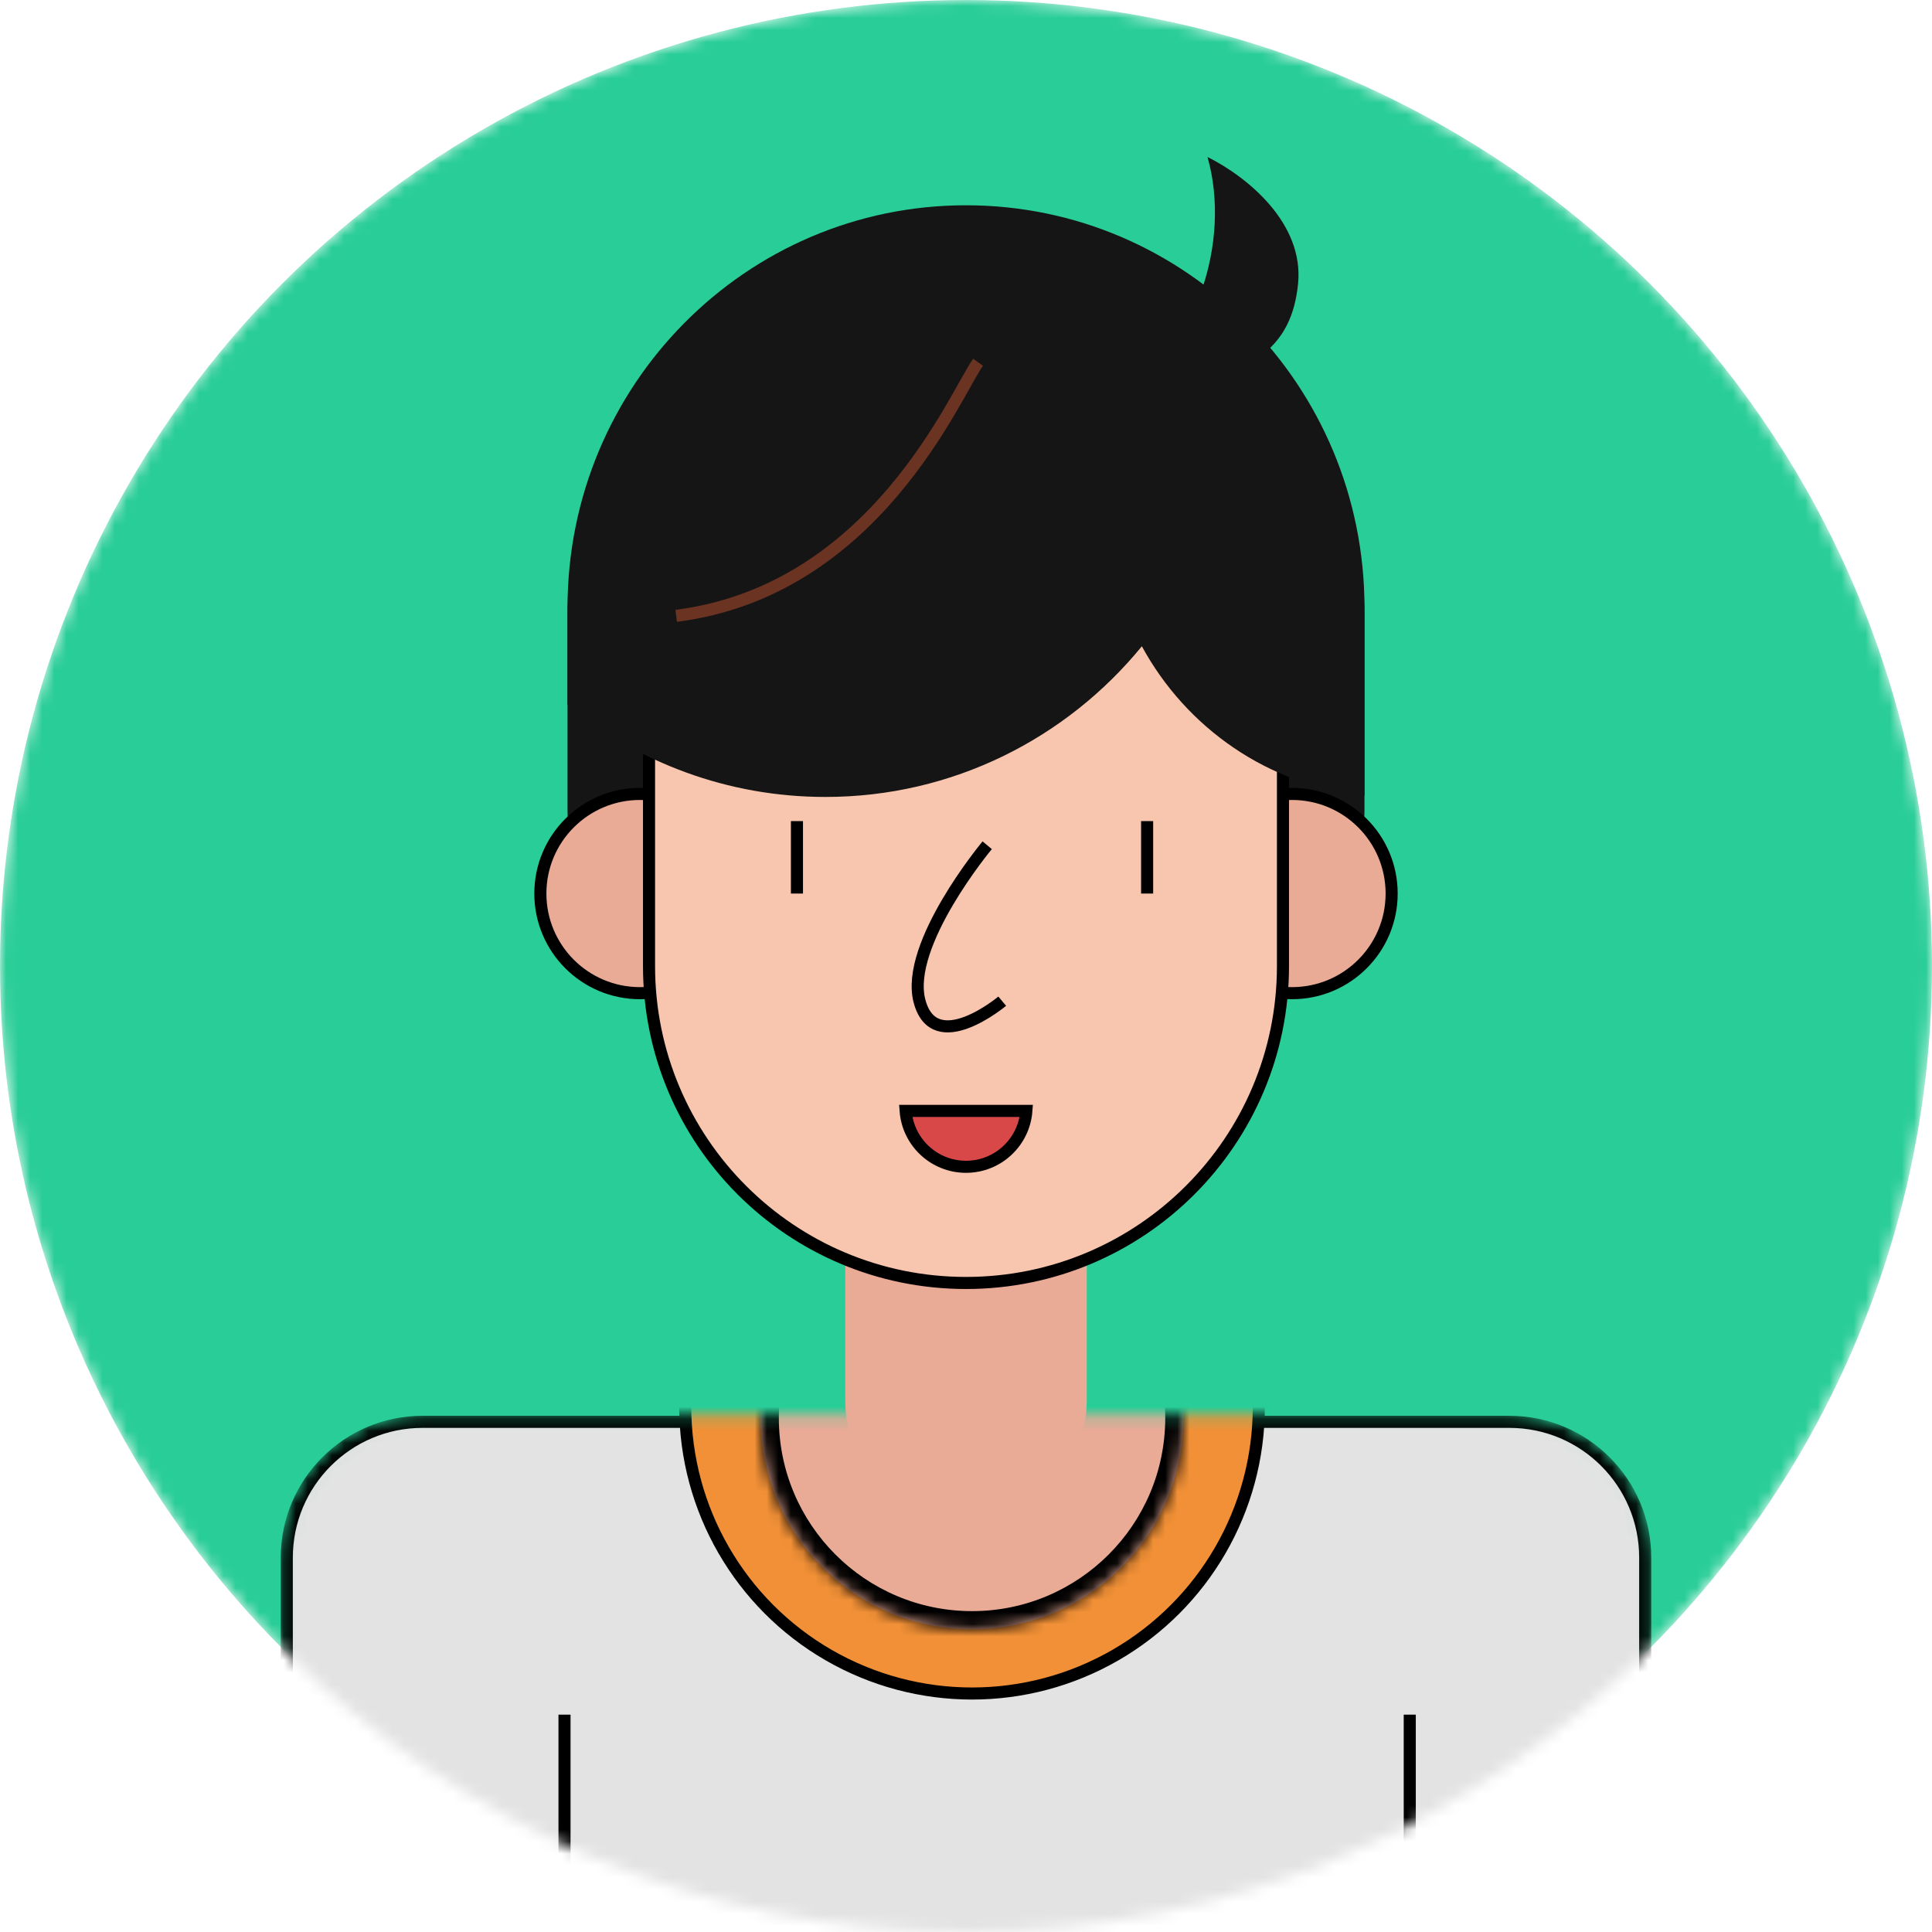 <svg width="160" height="160" viewBox="0 0 160 160" fill="none" xmlns="http://www.w3.org/2000/svg">
<mask id="mask0" style="mask-type:alpha" maskUnits="userSpaceOnUse" x="0" y="0" width="160" height="160">
<circle cx="80" cy="80" r="80" fill="#FFBF52"/>
</mask>
<g mask="url(#mask0)">
<circle cx="80" cy="80" r="80" fill="#29CD97"/>
<mask id="mask1" style="mask-type:alpha" maskUnits="userSpaceOnUse" x="23" y="117" width="114" height="80">
<path d="M23.75 129C23.75 122.787 28.787 117.75 35 117.75H125C131.213 117.75 136.25 122.787 136.25 129V196.25H23.75V129Z" fill="#F19036" stroke="black" strokeWidth="1.5"/>
</mask>
<g mask="url(#mask1)">
<path d="M23.75 129C23.75 122.787 28.787 117.75 35 117.75H125C131.213 117.75 136.25 122.787 136.25 129V196.25H23.75V129Z" fill="#E3E3E3" stroke="black" strokeWidth="1.5"/>
<circle cx="80.5" cy="116.5" r="23.75" fill="#F19036" stroke="black" strokeWidth="1.5"/>
<mask id="path-6-inside-1" fill="white">
<path d="M98 117.427C98 127.092 90.165 134.927 80.5 134.927C70.835 134.927 63 127.092 63 117.427C63 107.762 70.835 99.927 80.5 99.927C90.165 99.927 98 107.762 98 117.427Z"/>
</mask>
<path d="M98 117.427C98 127.092 90.165 134.927 80.5 134.927C70.835 134.927 63 127.092 63 117.427C63 107.762 70.835 99.927 80.5 99.927C90.165 99.927 98 107.762 98 117.427Z" fill="#E9AA96"/>
<path d="M96.5 117.427C96.5 126.263 89.337 133.427 80.5 133.427V136.427C90.993 136.427 99.5 127.92 99.5 117.427H96.5ZM80.5 133.427C71.663 133.427 64.5 126.263 64.5 117.427H61.5C61.5 127.92 70.007 136.427 80.5 136.427V133.427ZM64.5 117.427C64.5 108.59 71.663 101.427 80.5 101.427V98.427C70.007 98.427 61.5 106.933 61.5 117.427H64.5ZM80.5 101.427C89.337 101.427 96.5 108.59 96.5 117.427H99.5C99.5 106.933 90.993 98.427 80.5 98.427V101.427Z" fill="black" mask="url(#path-6-inside-1)"/>
</g>
<path d="M70 100H90V116C90 121.523 85.523 126 80 126C74.477 126 70 121.523 70 116V100Z" fill="#E9AA96"/>
<path d="M113 67.167C113 72.597 108.597 77 103.167 77L56.833 77C51.403 77 47 72.597 47 67.167L47 51C47 32.775 61.775 18 80 18C98.225 18 113 32.775 113 51L113 67.167Z" fill="#151515"/>
<circle cx="53" cy="74" r="8.25" fill="#E9AA96" stroke="black" strokeWidth="1.5"/>
<circle cx="107" cy="74" r="8.25" fill="#E9AA96" stroke="black" strokeWidth="1.5"/>
<path d="M53.75 56.167C53.75 50.966 57.966 46.75 63.167 46.75H96.833C102.034 46.75 106.25 50.966 106.25 56.167V80C106.25 94.498 94.498 106.25 80 106.25C65.502 106.25 53.75 94.498 53.75 80V56.167Z" fill="#F8C6AE" stroke="black" strokeWidth="1.5"/>
<path d="M68.353 66C78.905 66 88.333 61.142 94.564 53.521C98.236 60.281 105.038 65.062 113 65.876V50.32C113 31.918 98.225 17 80 17C61.775 17 47 31.918 47 50.32L47 58.378C52.834 63.145 60.263 66 68.353 66Z" fill="#151515"/>
<path d="M93 32C99 29.2 102 20 100 13C103.333 14.667 108 18.5 107.5 23.5C107 28.5 104 32 93 32Z" fill="#151515"/>
<path d="M81.755 70C81.755 70 74.906 78.217 76.151 82.913C77.397 87.609 83 82.913 83 82.913" stroke="black" strokeWidth="1.5"/>
<path d="M66 68V74" stroke="black" strokeWidth="1.5"/>
<path d="M95 68V74" stroke="black" strokeWidth="1.5"/>
<path d="M75 92C75.197 94.589 77.36 96.629 80 96.629C82.64 96.629 84.803 94.589 85 92H75Z" fill="#D84848" stroke="black" strokeWidth="1.5"/>
<path d="M81 30C79.113 32.625 72.509 48.9 56 51" stroke="#6B3322" strokeWidth="1.5"/>
<line x1="46.75" y1="142" x2="46.75" y2="180" stroke="black" strokeWidth="1.5"/>
<line x1="116.75" y1="142" x2="116.75" y2="180" stroke="black" strokeWidth="1.5"/>
</g>
</svg>
